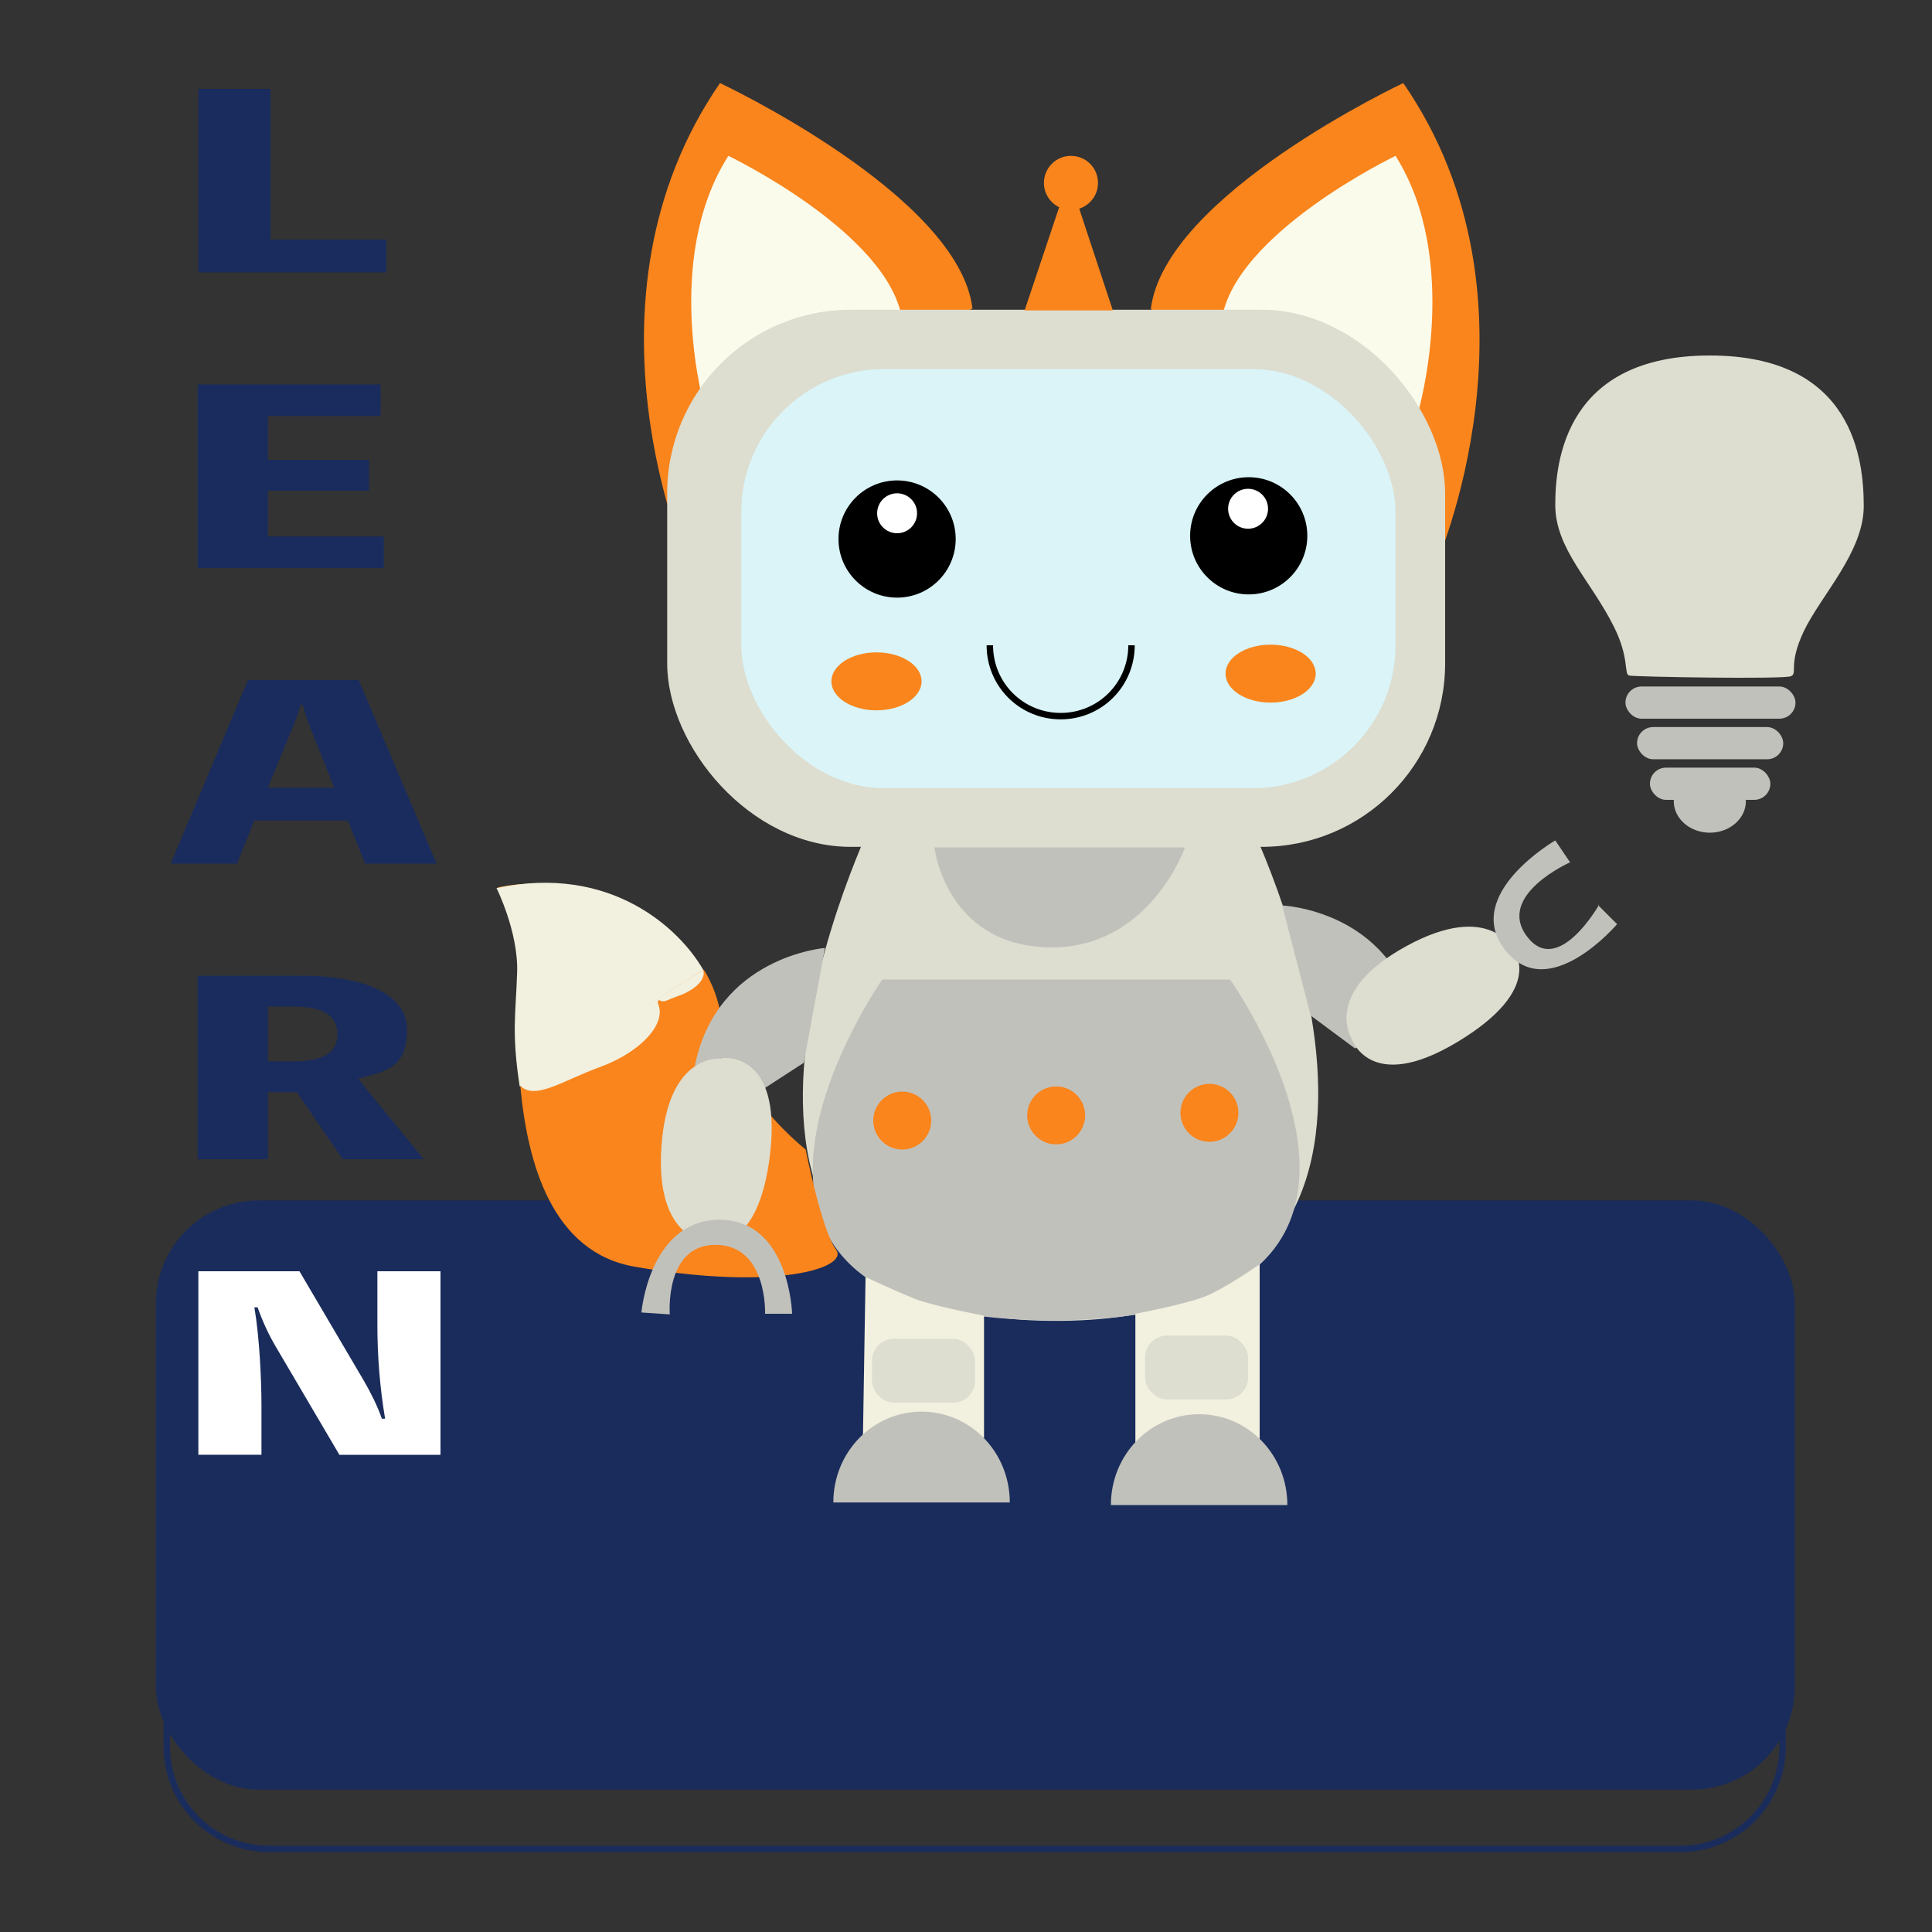 <?xml version="1.0" encoding="UTF-8"?>
<svg xmlns="http://www.w3.org/2000/svg" width="300" height="300" version="1.1" viewBox="0 0 300 300">
  <rect x="0" y="0" width="300" height="300" fill="#333333" stroke="none"/>
  <g>
    <g id="look_x5F_chara">
      <g>
        <rect x="24.2" y="186.4" width="254.5" height="91.5" rx="16" ry="16" fill="#1a2c5b"/>
        <path d="M41.8,195.6h219.1c8.8,0,15.9,7.1,15.9,15.9v59.7c0,8.8-7.1,15.9-15.9,15.9H41.8c-8.8,0-15.9-7.1-15.9-15.9v-59.7c0-8.8,7.1-15.9,15.9-15.9Z" fill="none" stroke="#1a2c5b" strokeMiterlimit="10" strokeWidth="3.2"/>
      </g>
      <g>
        <g>
          <g>
            <path d="M193.2,126.1h-57.1s-39.6,79.6,28.6,79c68.1-.6,28.6-79,28.6-79h-.1Z" fill="#ddddd0"/>
            <path d="M191,152.1h-54s-37.4,53.3,27,52.9c64.4-.4,27-52.9,27-52.9Z" fill="#c1c1bc"/>
            <g>
              <path d="M107,88.1s-18.6-41.2,4.8-75.2c0,0,37.1,17.4,39.2,35,0,0-22.3,12-22.5,15.5s-21.5,24.6-21.5,24.6h0Z" fill="#f9851c"/>
              <path d="M109.6,64c-.2-.6-6.8-23.6,3.5-39.8,0,0,25,12,27,25.5,0,0-17.1,2.4-17.9,5.6-.8,3.2-12.6,8.6-12.6,8.6h0Z" fill="#fbfbec"/>
            </g>
            <g>
              <path d="M222.8,88.1s18.5-41.3-4.9-75.2c0,0-37.1,17.4-39.2,35.1,0,0,22.3,12,22.5,15.5s21.5,24.6,21.5,24.6h0Z" fill="#f9851c"/>
              <path d="M220.2,64c.2-.6,6.7-23.6-3.5-39.8,0,0-25,12-27,25.5,0,0,17.1,2.4,17.9,5.6.8,3.2,12.6,8.6,12.6,8.6h0Z" fill="#fbfbec"/>
            </g>
            <rect x="103.6" y="48.1" width="120.8" height="83.4" rx="28.5" ry="28.5" fill="#ddddd0"/>
            <rect x="115.1" y="57.3" width="101.6" height="65.1" rx="22.2" ry="22.2" fill="#daf4f7"/>
            <circle cx="139.3" cy="83.7" r="8.6" stroke="#000" strokeMiterlimit="10" strokeWidth="1.4"/>
            <circle cx="139.3" cy="79.7" r="3.6" fill="#fff" stroke="#000" strokeMiterlimit="10" strokeWidth="1.4"/>
            <circle cx="193.9" cy="83.2" r="8.6" stroke="#000" strokeMiterlimit="10" strokeWidth="1.4"/>
            <circle cx="193.8" cy="79" r="3.6" fill="#fff" stroke="#000" strokeMiterlimit="10" strokeWidth="1.4"/>
            <path d="M153.7,100.2c0,6.1,4.9,11,11,11s11-4.9,11-11" fill="none" stroke="#000" strokeLinecap="round" strokeMiterlimit="10" strokeWidth="1.4"/>
            <ellipse cx="197.3" cy="104.6" rx="7" ry="4.5" fill="#f9851c"/>
            <ellipse cx="136.1" cy="105.8" rx="7" ry="4.5" fill="#f9851c"/>
            <circle cx="164" cy="173.2" r="4.5" fill="#f9851c"/>
            <circle cx="187.8" cy="172.8" r="4.5" fill="#f9851c"/>
            <circle cx="140.1" cy="174" r="4.5" fill="#f9851c"/>
            <path d="M184,131.6h-38.9s1.7,15,17.5,15.5,21.4-15.5,21.4-15.5h0Z" fill="#c1c1bc"/>
            <polygon points="166 27.6 172.8 48.2 159.1 48.2 166 27.6" fill="#f9851c"/>
            <circle cx="166.3" cy="28.4" r="4.2" fill="#f9851c"/>
            <g>
              <path d="M203.5,157.6l-4.4-17s16.9.7,20.6,17.6l-9.3,4.6-7-5.2h0Z" fill="#c1c1bc"/>
              <path d="M209.8,161.1s2.7,9,16.5.7,8.7-14.3,8.7-14.3c0,0-3.6-7.7-16.6-.6-13,7.1-8.6,14.2-8.6,14.2h0Z" fill="#ddddd0"/>
            </g>
            <path d="M77.3,137.8s3.4,6.8,3.2,13.1c0,2.6-.5,9.6.3,17.8,1.1,11.9,4.9,25.8,17.8,28,21.8,3.8,33.4.2,31.2-2.7s-4.7-15.5-4.7-15.5c0,0-6.2-4.9-10.1-11.7s-1.9-9.6-5.5-15.9h0s-14.4-16.9-32.2-13.1h0Z" fill="#f9851c"/>
            <path d="M109.2,150.6c-3.6-6.3-14.3-16.5-32.1-12.7,0,0,3.4,6.8,3.2,13.1s-.9,9.3.4,17.7" fill="#f2f0de"/>
            <g>
              <path d="M124.8,165.1l3.3-17.9s-16.8,1.3-20.2,18.3l9.4,4.4,7.4-4.8h0Z" fill="#c1c1bc"/>
              <path d="M112.1,164.3s9.3-1.3,7.5,14.7c-1.8,15.9-9.4,13.9-9.4,13.9,0,0-8.5,0-7.5-14.8s9.3-13.7,9.3-13.7h0Z" fill="#ddddd0"/>
            </g>
            <path d="M60.1,163.8" fill="red" stroke="#000" strokeMiterlimit="10" strokeWidth="1.4"/>
            <path d="M109.2,150.6c.5,1.6-1.5,3.3-4.3,4.2-1.1.4-1.8.9-2.3.6-.5-.3-.5.3-.4.5,1.3,3.1-2.7,7.4-8.8,9.7-6.1,2.2-10.4,5.4-12.7,2.9" fill="#f2f0de"/>
            <g>
              <path d="M186.9,201.4c-3.2,1.2-10.6,2.6-10.6,2.6v20.1s6.4-4.1,10.3-4.2c3.8,0,9,3.6,9,3.6v-27.2s-5.5,3.9-8.7,5.1h0Z" fill="#f2f0de"/>
              <g>
                <path d="M199.9,233.7c0-7.8-6.1-14.1-13.7-14.1s-13.7,6.3-13.7,14.1" fill="#c1c1bc"/>
                <path d="M170.2,234.2" fill="none" stroke="#000" strokeLinecap="round" strokeMiterlimit="10" strokeWidth="1.4"/>
                <path d="M197.5,234.2" fill="none" stroke="#000" strokeLinecap="round" strokeMiterlimit="10" strokeWidth="1.4"/>
              </g>
            </g>
            <g>
              <path d="M134.4,198.3s4.5,2.1,7.7,3.4c3.2,1.2,10.7,2.6,10.7,2.6v19s-6-3.7-9.8-3.8c-3.8,0-9,3.4-9,3.4l.4-24.6h0Z" fill="#f2f0de"/>
              <g>
                <path d="M129.4,233.3c0-7.8,6.1-14.1,13.7-14.1s13.7,6.3,13.7,14.1" fill="#c1c1bc"/>
                <path d="M155.2,233.3" fill="none" stroke="#000" strokeLinecap="round" strokeMiterlimit="10" strokeWidth="1.4"/>
                <path d="M127.8,233.3" fill="none" stroke="#000" strokeLinecap="round" strokeMiterlimit="10" strokeWidth="1.4"/>
              </g>
            </g>
          </g>
          <path d="M248.2,140.6l2.9,2.9s-10.7,12.6-17.4,4,7.8-17,7.8-17l2.3,3.4s-11.5,5.1-6.7,11.5,11.2-4.9,11.2-4.9h-.1Z" fill="#c1c1bc"/>
          <path d="M104,204.1l-4.4-.3s1.2-14.3,12.1-14.4c10.9,0,11.3,14.6,11.3,14.6h-4.2s.4-10.6-7.6-10.7c-8-.1-7.2,10.7-7.2,10.7h0Z" fill="#c1c1bc"/>
        </g>
        <rect x="177.8" y="207.4" width="16" height="9.9" rx="3.4" ry="3.4" fill="#ddddd0"/>
        <rect x="135.4" y="207.9" width="16" height="9.9" rx="3.4" ry="3.4" fill="#ddddd0"/>
      </g>
      <g>
        <path d="M253,104.9c-.9-.2.1-2.6-2.4-7.6-3.6-7.2-9.1-12.1-9.1-18.9s1.6-23.2,24-23.2c22.4,0,23.9,16.3,23.9,23.4s-6.6,13.8-9.3,19.4c-2.5,5.3-.9,6.5-2,7s-24.2.1-25.1-.1Z" fill="#ddddd0"/>
        <rect x="252.4" y="106.6" width="26.4" height="5" rx="2.5" ry="2.5" fill="#c1c1bc"/>
        <rect x="254.2" y="112.9" width="22.7" height="5" rx="2.5" ry="2.5" fill="#c1c1bc"/>
        <rect x="256.2" y="119.2" width="18.7" height="5" rx="2.5" ry="2.5" fill="#c1c1bc"/>
        <ellipse cx="265.5" cy="124.4" rx="5.6" ry="4.9" fill="#c1c1bc"/>
      </g>
      <g>
        <path d="M60,37.2v5.1h-29.2V13.8h11.2v23.4h18Z" fill="#1a2c5d"/>
        <path d="M59.6,83.3v4.9h-28.9v-28.5h28.4v4.9h-17.5v6.8h15.7v4.8h-15.7v7.1h18Z" fill="#1a2c5d"/>
        <path d="M67.9,134.1h-11.2l-2.7-6.7h-14.5l-2.7,6.7h-10.3l12-28.5h17.2l12.1,28.5ZM48.3,113.3c-.5-1.3-1-2.6-1.3-3.9h-.3c-.4,1.3-.8,2.6-1.4,3.9l-3.7,9h10.3l-3.6-9Z" fill="#1a2c5d"/>
        <path d="M53.2,180l-7.1-10.4h-4.5v10.4h-10.9v-28.5h15.9c9.7,0,16.6,2.7,16.6,8.4s-2.9,6.4-7.6,7.6l10.2,12.5h-12.6ZM41.6,164.8h3.9c4.3,0,6.9-1.1,6.9-4.2s-2.6-4.3-6.9-4.3h-3.9v8.5Z" fill="#1a2c5d"/>
        <path d="M68.4,197.4v28.5h-15.7l-10-17c-1.1-1.9-2-3.9-2.7-5.9h-.5c.8,4.7,1.1,11.3,1.1,15.3v7.6h-9.8v-28.5h15.7l10,17c1.1,1.9,2.1,3.9,2.8,5.9h.5c-.8-4.7-1.2-9.7-1.2-14.5v-8.4h9.8Z" fill="#fff"/>
      </g>
    </g>
  </g>
</svg>